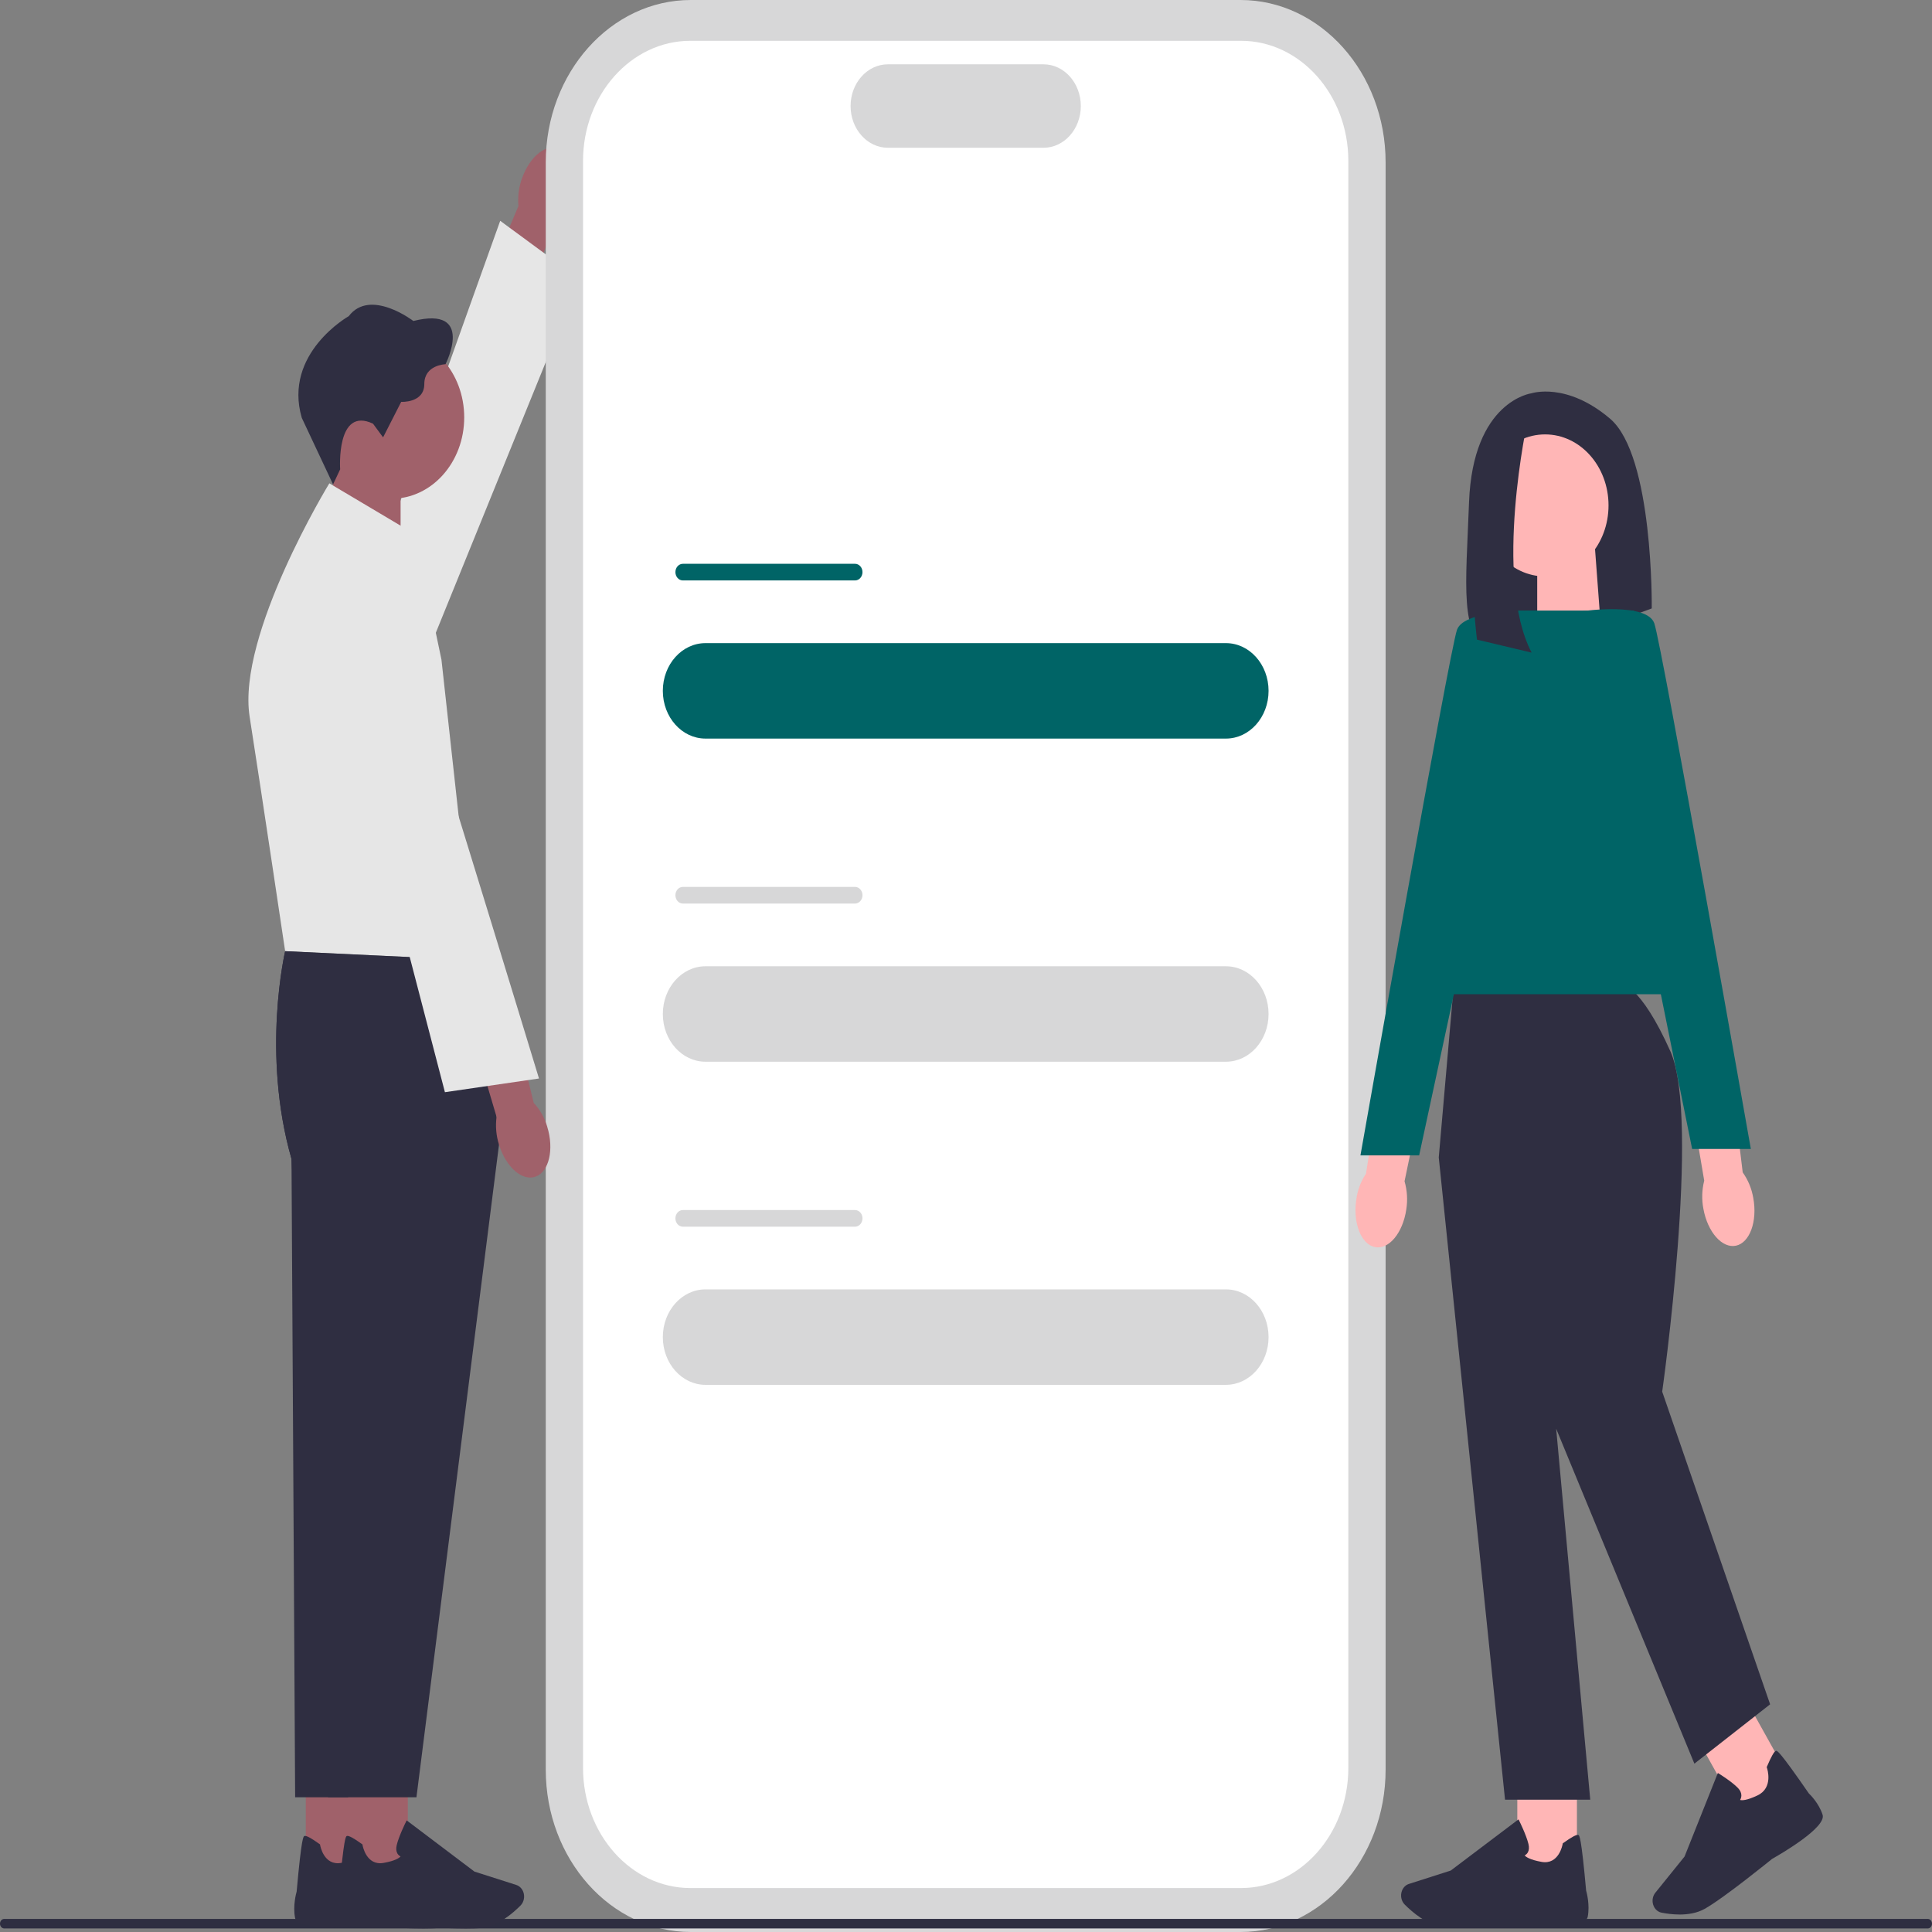 <svg width="200" height="200" viewBox="0 0 200 200" fill="none" xmlns="http://www.w3.org/2000/svg">
<rect x="0" y="0" width="200" height="200" fill="#808080" stroke="none"/>
<g clip-path="url(#clip0_985_8621)">
<path d="M54.048 18.44C54.858 16.147 56.606 14.787 57.95 15.401C59.294 16.015 59.727 18.374 58.917 20.667C58.604 21.587 58.094 22.405 57.425 23.052L53.877 32.712L49.73 30.637L53.668 21.333C53.579 20.34 53.709 19.347 54.045 18.436L54.048 18.44Z" fill="#A0616A"/>
<path d="M39.179 80.114C39.179 80.114 33.229 76.887 33.642 74.571C34.054 72.251 51.782 22.858 51.782 22.858L59.989 28.895L39.179 80.117V80.114Z" fill="#E6E6E6"/>
<path d="M128.425 200H71.51C63.231 200 56.497 192.461 56.497 183.193V16.807C56.497 7.539 63.231 0 71.51 0H128.425C136.704 0 143.438 7.539 143.438 16.807V183.193C143.438 192.461 136.704 200 128.425 200Z" fill="#D7D7D8"/>
<path d="M128.467 195.45H71.469C65.341 195.45 60.355 189.868 60.355 183.009V16.665C60.355 9.805 65.341 4.223 71.469 4.223H128.467C134.594 4.223 139.58 9.805 139.58 16.665V183.009C139.58 189.868 134.594 195.45 128.467 195.45Z" fill="white"/>
<path d="M108.028 15.296H91.91C89.782 15.296 88.052 13.359 88.052 10.977C88.052 8.595 89.782 6.658 91.91 6.658H108.028C110.156 6.658 111.886 8.595 111.886 10.977C111.886 13.359 110.156 15.296 108.028 15.296Z" fill="#D7D7D8"/>
<path d="M126.908 66.576H73.031C70.592 66.576 68.616 68.788 68.616 71.517C68.616 74.246 70.592 76.458 73.031 76.458H126.908C129.346 76.458 131.322 74.246 131.322 71.517C131.322 68.788 129.346 66.576 126.908 66.576Z" fill="#006466"/>
<path d="M88.515 58.365H70.688C70.263 58.365 69.918 58.75 69.918 59.226C69.918 59.701 70.263 60.087 70.688 60.087H88.515C88.94 60.087 89.284 59.701 89.284 59.226C89.284 58.75 88.94 58.365 88.515 58.365Z" fill="#006466"/>
<path d="M126.908 100.028H73.031C70.592 100.028 68.616 102.24 68.616 104.969C68.616 107.697 70.592 109.909 73.031 109.909H126.908C129.346 109.909 131.322 107.697 131.322 104.969C131.322 102.24 129.346 100.028 126.908 100.028Z" fill="#D7D7D8"/>
<path d="M88.515 91.813H70.688C70.263 91.813 69.918 92.198 69.918 92.674C69.918 93.15 70.263 93.535 70.688 93.535H88.515C88.94 93.535 89.284 93.15 89.284 92.674C89.284 92.198 88.94 91.813 88.515 91.813Z" fill="#D7D7D8"/>
<path d="M126.908 133.476H73.031C70.592 133.476 68.616 135.688 68.616 138.417C68.616 141.146 70.592 143.358 73.031 143.358H126.908C129.346 143.358 131.322 141.146 131.322 138.417C131.322 135.688 129.346 133.476 126.908 133.476Z" fill="#D7D7D8"/>
<path d="M88.515 125.264H70.688C70.263 125.264 69.918 125.65 69.918 126.125C69.918 126.601 70.263 126.987 70.688 126.987H88.515C88.94 126.987 89.284 126.601 89.284 126.125C89.284 125.65 88.94 125.264 88.515 125.264Z" fill="#D7D7D8"/>
<path d="M158.542 40.713C158.542 40.713 152.465 41.482 152.073 52.013C151.746 60.789 151.08 65.682 154.269 67.513C155.41 68.167 156.75 68.226 157.968 67.777L170.988 62.984C170.988 62.984 171.186 47.183 166.677 43.346C162.167 39.506 158.542 40.713 158.542 40.713Z" fill="#2F2E41"/>
<path d="M165.722 64.924L159.132 67.349V56.731H165.109L165.722 64.924Z" fill="#FFB6B6"/>
<path d="M145.578 125.205C145.221 127.637 143.771 129.382 142.342 129.101C140.912 128.821 140.04 126.62 140.4 124.185C140.529 123.212 140.874 122.288 141.405 121.5L143.037 111.216L147.482 112.259L145.398 122.285C145.672 123.235 145.734 124.235 145.578 125.205Z" fill="#FFB6B6"/>
<path d="M181.501 124.024C181.94 126.439 181.135 128.646 179.709 128.953C178.282 129.26 176.77 127.547 176.334 125.132C176.149 124.169 176.178 123.173 176.42 122.222L174.684 111.958L179.169 111.163L180.404 121.365C180.961 122.143 181.336 123.054 181.501 124.024Z" fill="#FFB6B6"/>
<path d="M163.243 183.794H157.072V193.596H163.243V183.794Z" fill="#FFB6B6"/>
<path d="M151.062 199.531C150.414 199.531 149.836 199.515 149.4 199.469C147.762 199.301 146.197 197.945 145.41 197.153C145.056 196.796 144.944 196.229 145.127 195.741C145.26 195.391 145.522 195.127 145.849 195.025L150.181 193.639L157.196 188.34L157.275 188.499C157.305 188.558 157.994 189.947 158.224 190.884C158.312 191.24 158.289 191.537 158.156 191.768C158.065 191.927 157.935 192.019 157.832 192.072C157.959 192.22 158.357 192.524 159.583 192.742C161.372 193.058 161.749 190.983 161.764 190.897L161.775 190.828L161.828 190.788C162.68 190.175 163.205 189.894 163.385 189.954C163.497 189.99 163.685 190.056 164.195 195.708C164.245 195.886 164.602 197.186 164.36 198.43C164.098 199.782 158.816 199.317 157.758 199.211C157.729 199.215 153.774 199.531 151.065 199.531H151.062Z" fill="#2F2E41"/>
<path d="M180.814 176.094L175.578 179.75L180.211 188.067L185.448 184.412L180.814 176.094Z" fill="#FFB6B6"/>
<path d="M173.862 198.189C173.137 198.189 172.471 198.09 171.996 197.997C171.53 197.905 171.165 197.489 171.088 196.968C171.035 196.592 171.133 196.212 171.362 195.932L174.383 192.191L177.831 183.54L177.973 183.626C178.026 183.659 179.267 184.427 179.906 185.087C180.151 185.338 180.272 185.605 180.266 185.879C180.263 186.07 180.198 186.222 180.133 186.331C180.31 186.384 180.79 186.404 181.934 185.862C183.602 185.074 182.942 183.088 182.912 183.005L182.889 182.939L182.915 182.877C183.349 181.851 183.658 181.303 183.841 181.247C183.956 181.21 184.144 181.154 187.248 185.651C187.374 185.77 188.291 186.664 188.674 187.862C189.09 189.165 184.389 191.9 183.443 192.435C183.413 192.461 178.495 196.463 176.473 197.601C175.671 198.053 174.722 198.192 173.859 198.192L173.862 198.189Z" fill="#2F2E41"/>
<path d="M167.788 101.823H150.508L148.94 119.817L155.801 186.305H164.622L161.095 147.904L175.403 182.573L183.242 176.43L172.07 144.064C172.07 144.064 176.06 115.868 172.924 108.844C169.789 101.823 167.788 101.823 167.788 101.823Z" fill="#2F2E41"/>
<path d="M176.381 102.922H146.394L157.175 63.205H169.131L176.381 102.922Z" fill="#006466"/>
<path d="M159.061 63.211C159.061 63.211 151.614 62.99 150.83 65.188C150.046 67.382 140.833 119.606 140.833 119.606H146.91L159.064 63.211H159.061Z" fill="#006466"/>
<path d="M163.906 63.257C163.906 63.257 170.467 62.327 171.251 64.521C172.034 66.715 181.247 118.94 181.247 118.94H175.17L163.906 63.257Z" fill="#006466"/>
<path d="M159.948 59.671C163.575 59.671 166.514 56.38 166.514 52.32C166.514 48.261 163.575 44.969 159.948 44.969C156.322 44.969 153.382 48.261 153.382 52.32C153.382 56.38 156.322 59.671 159.948 59.671Z" fill="#FFB6B6"/>
<path d="M158.15 43.455C158.15 43.455 154.537 59.882 158.554 67.56L152.896 66.214C152.896 66.214 150.703 48.236 155.112 44.966L158.15 43.452V43.455Z" fill="#2F2E41"/>
<path d="M200 199.139C200 199.413 199.803 199.634 199.558 199.634H0.442C0.197 199.634 0 199.413 0 199.139C0 198.865 0.197 198.644 0.442 198.644H199.558C199.803 198.644 200 198.865 200 199.139Z" fill="#2E2E41"/>
<path d="M33.922 57.649L41.469 60.427V48.262H34.62L33.922 57.649Z" fill="#A0616A"/>
<path d="M40.535 51.627C44.689 51.627 48.056 47.858 48.056 43.208C48.056 38.557 44.689 34.788 40.535 34.788C36.381 34.788 33.014 38.557 33.014 43.208C33.014 47.858 36.381 51.627 40.535 51.627Z" fill="#A0616A"/>
<path d="M38.62 43.867L39.657 45.276L41.531 41.601C41.531 41.601 43.925 41.739 43.925 39.75C43.925 37.76 46.12 37.704 46.12 37.704C46.12 37.704 49.229 31.627 42.79 33.227C42.79 33.227 38.322 29.802 36.103 32.729C36.103 32.729 29.292 36.569 31.24 43.254L34.479 50.146L35.213 48.585C35.213 48.585 34.768 42.036 38.62 43.861V43.867Z" fill="#2F2E41"/>
<path d="M31.655 193.702H37.827V183.899H31.655V193.702Z" fill="#A0616A"/>
<path d="M37.146 199.317C36.091 199.423 30.81 199.891 30.544 198.535C30.303 197.291 30.659 195.991 30.709 195.813C31.216 190.158 31.405 190.096 31.52 190.059C31.7 190 32.224 190.28 33.076 190.894L33.129 190.934L33.141 191.003C33.156 191.092 33.533 193.167 35.322 192.847C36.548 192.629 36.946 192.326 37.072 192.177C36.969 192.125 36.84 192.032 36.748 191.874C36.615 191.643 36.592 191.346 36.68 190.99C36.91 190.049 37.6 188.66 37.629 188.604L37.709 188.446L44.723 193.745L49.055 195.13C49.383 195.236 49.645 195.496 49.778 195.846C49.96 196.334 49.848 196.902 49.495 197.258C48.708 198.05 47.146 199.406 45.504 199.574C45.068 199.621 44.49 199.637 43.842 199.637C41.133 199.637 37.178 199.324 37.149 199.317H37.146Z" fill="#2F2E41"/>
<path d="M45.71 99.391L29.522 98.464C29.522 98.464 27.04 108.996 30.176 119.969L30.553 186.051H39.701L48.325 117.884L45.71 99.391Z" fill="#2F2E41"/>
<path d="M42.978 55.313L34.093 50.034C34.093 50.034 24.517 65.699 25.841 74.185C27.167 82.67 29.519 98.468 29.519 98.468L49.12 99.395L45.699 68.285L42.978 55.313Z" fill="#E6E6E6"/>
<path d="M36.047 193.702H42.218V183.899H36.047V193.702Z" fill="#A0616A"/>
<path d="M41.537 199.317C40.482 199.423 35.201 199.891 34.936 198.535C34.694 197.291 35.051 195.991 35.101 195.813C35.608 190.158 35.796 190.096 35.911 190.059C36.091 190 36.615 190.28 37.467 190.894L37.52 190.934L37.532 191.003C37.547 191.092 37.924 193.167 39.713 192.847C40.939 192.629 41.337 192.326 41.464 192.177C41.36 192.125 41.231 192.032 41.139 191.874C41.007 191.643 40.983 191.346 41.072 190.99C41.301 190.049 41.991 188.66 42.021 188.604L42.1 188.446L49.114 193.745L53.447 195.13C53.774 195.236 54.036 195.496 54.169 195.846C54.352 196.334 54.239 196.902 53.886 197.258C53.099 198.05 51.537 199.406 49.895 199.574C49.459 199.621 48.882 199.637 48.233 199.637C45.525 199.637 41.57 199.324 41.54 199.317H41.537Z" fill="#2F2E41"/>
<path d="M49.12 99.391L29.519 98.464C29.519 98.464 27.037 108.996 30.173 119.969L33.963 186.051H43.111L51.734 117.884L49.12 99.391Z" fill="#2F2E41"/>
<path d="M56.65 116.647C57.372 118.976 56.839 121.282 55.463 121.8C54.086 122.315 52.386 120.847 51.664 118.514C51.363 117.587 51.275 116.594 51.404 115.617L48.466 105.703L52.816 104.248L55.253 114.175C55.899 114.865 56.379 115.713 56.653 116.647H56.65Z" fill="#A0616A"/>
<path d="M31.988 59.041C31.988 59.041 38.378 57.141 39.418 59.199C40.456 61.258 55.796 111.645 55.796 111.645L46.058 113.064L31.991 59.041H31.988Z" fill="#E6E6E6"/>
</g>
<defs>
<clipPath id="clip0_985_8621">
<rect width="200" height="200" fill="white"/>
</clipPath>
</defs>
</svg>
